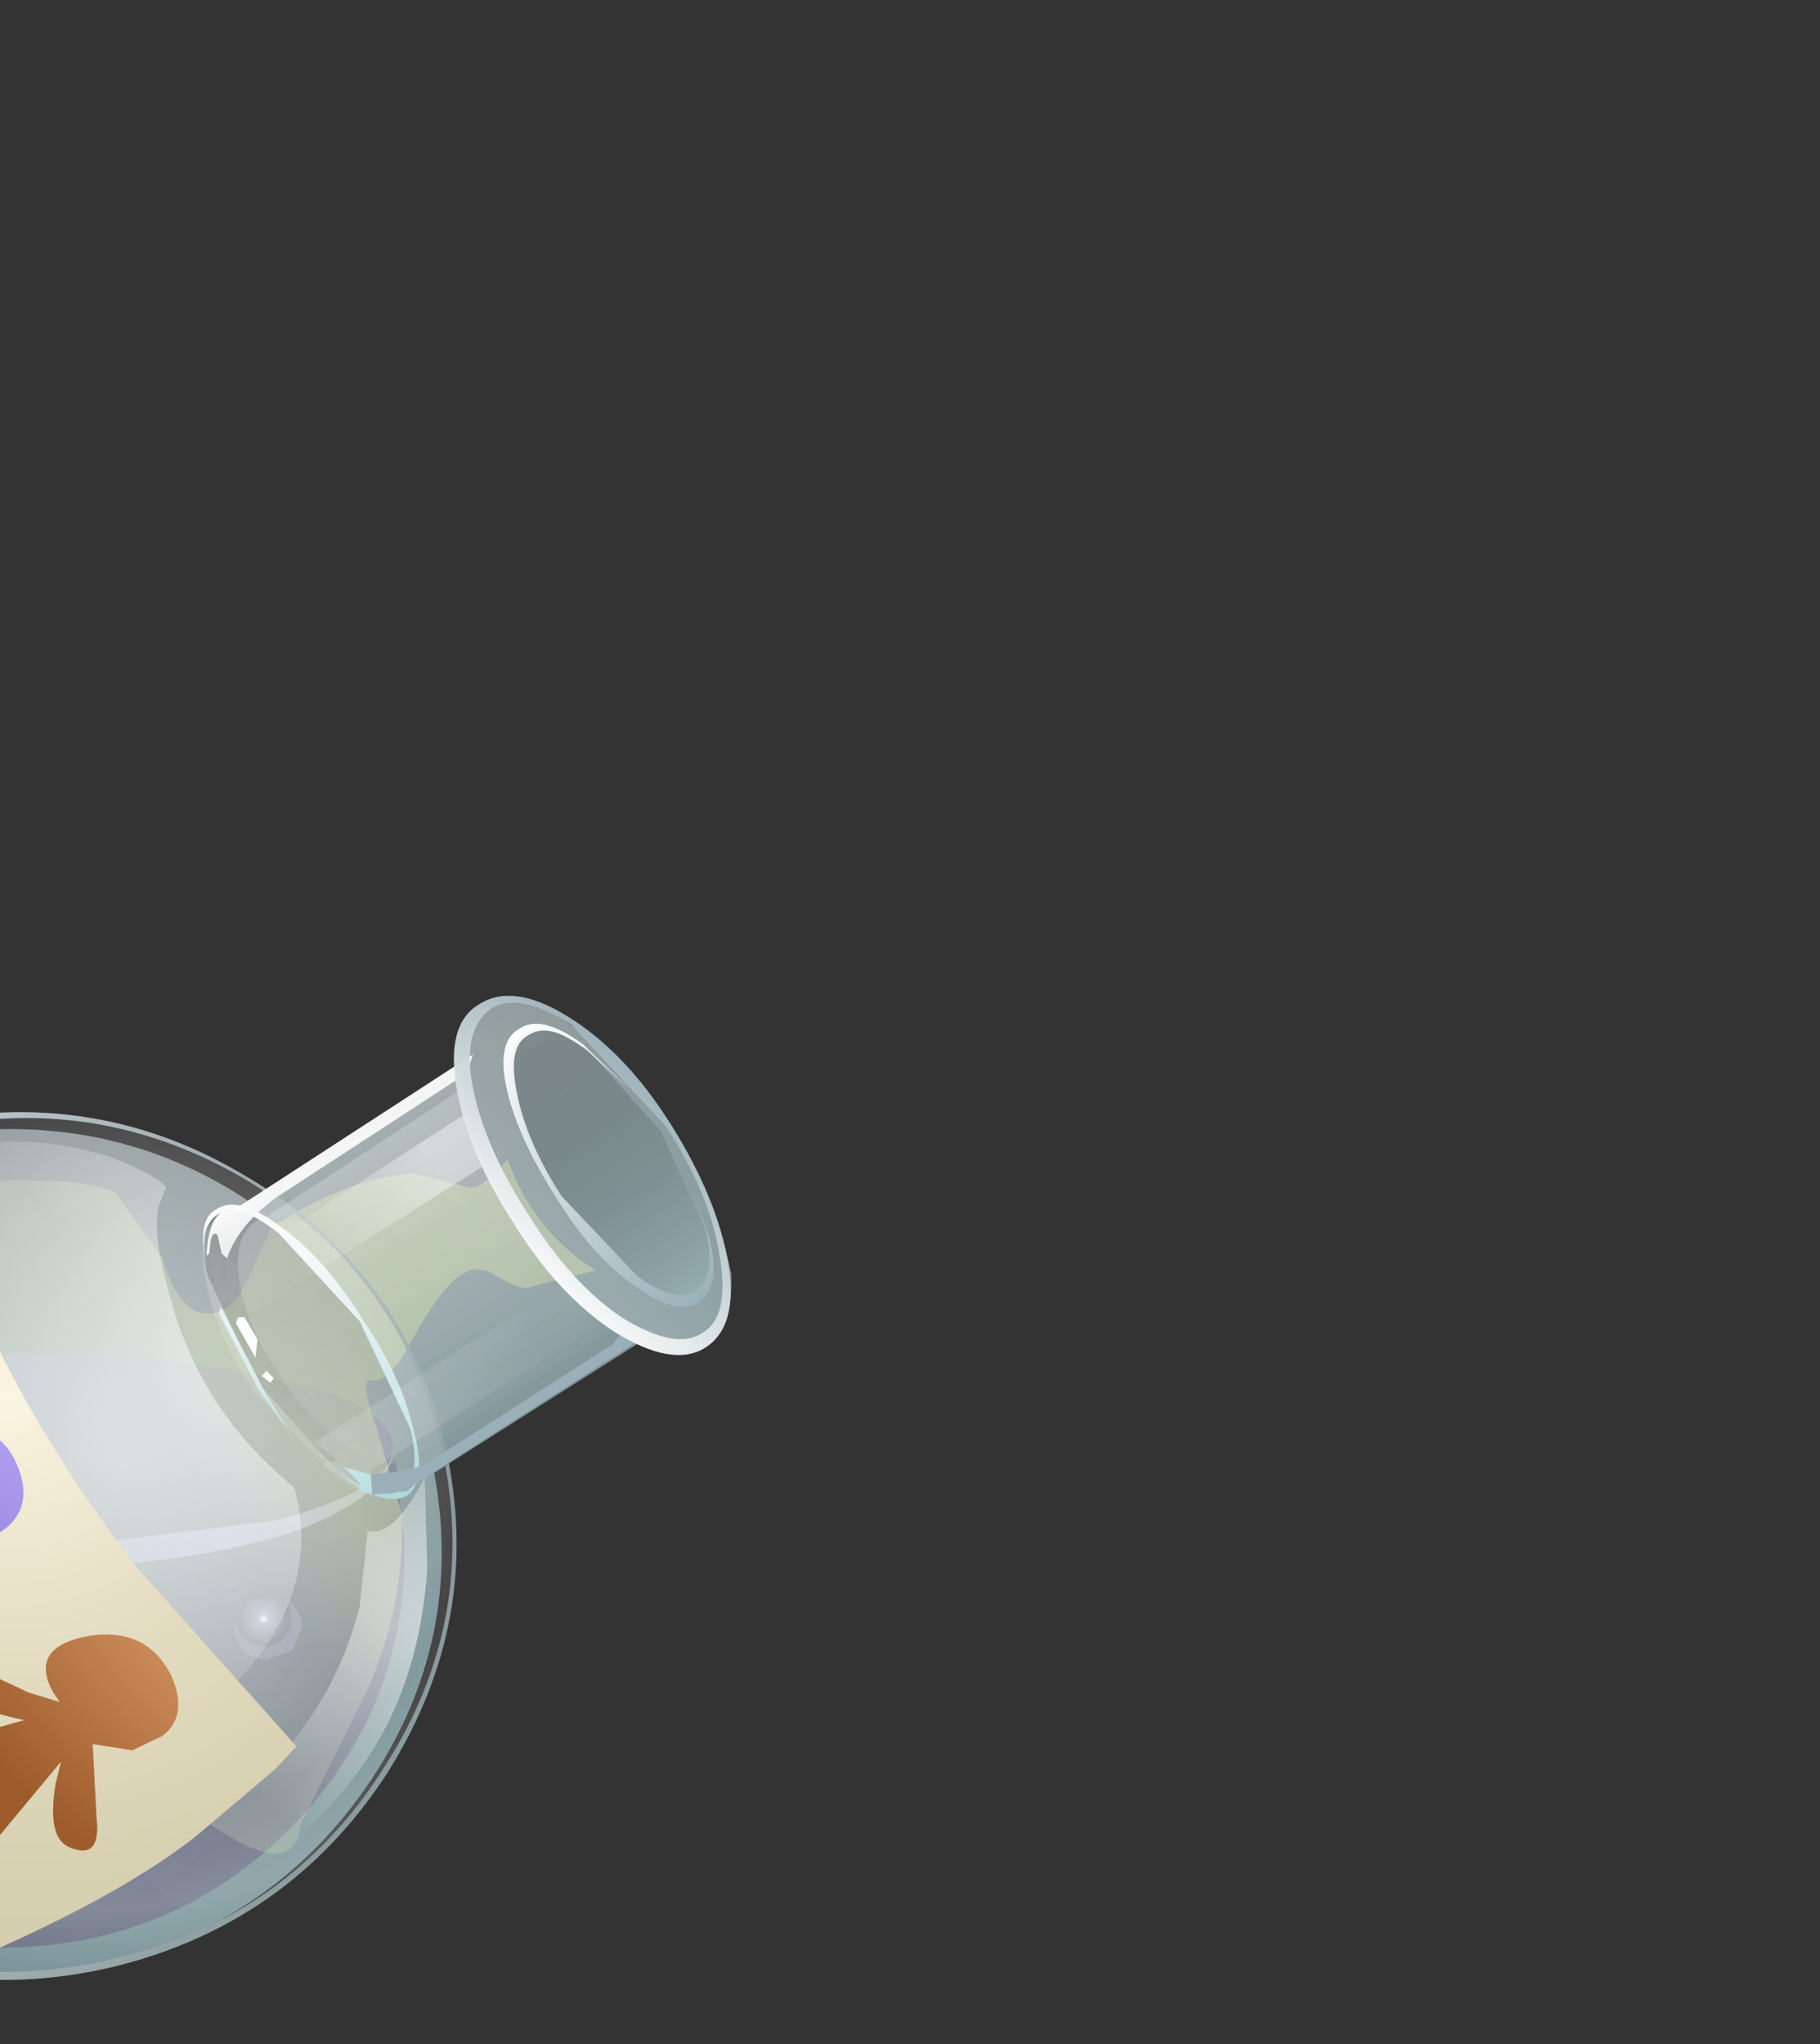 <?xml version="1.0" encoding="UTF-8" standalone="no"?>
<svg xmlns:xlink="http://www.w3.org/1999/xlink" height="59.35px" width="52.85px" xmlns="http://www.w3.org/2000/svg">
  <rect width="100%" height="100%" fill="#333333" stroke="none"/>
  <g transform="matrix(1.0, 0.0, 0.0, 1.0, 0.0, 0.0)">
    <use height="35.55" transform="matrix(0.564, 0.824, -0.824, 0.564, 12.119, 21.977)" width="24.7" xlink:href="#shape0"/>
    <use height="17.3" transform="matrix(0.995, -0.044, 0.044, 0.995, -11.756, 39.827)" width="23.35" xlink:href="#shape1"/>
    <use height="35.6" transform="matrix(0.564, 0.824, -0.824, 0.564, 11.963, 21.66)" width="25.3" xlink:href="#shape2"/>
    <use height="9.65" transform="matrix(1.0, 0.0, 0.0, 1.0, 22.2, -12.3)" width="10.55" xlink:href="#shape3"/>
  </g>
  <defs>
    <g id="shape0" transform="matrix(1.0, 0.0, 0.0, 1.0, 12.35, 8.95)">
      <path d="M5.2 -8.0 Q6.55 -7.15 6.5 -6.3 6.45 -5.4 5.35 -4.7 L5.1 2.4 Q9.6 4.4 11.45 9.0 13.3 13.7 11.45 18.45 9.55 23.3 4.9 25.45 0.2 27.6 -4.6 25.7 -9.35 23.85 -11.35 19.15 -13.3 14.4 -11.45 9.45 -10.45 6.95 -8.55 5.05 -6.7 3.25 -4.35 2.35 L-4.05 -4.85 Q-5.15 -5.55 -5.15 -6.55 -5.15 -7.35 -4.0 -8.0 0.45 -9.9 5.2 -8.0" fill="url(#gradient0)" fill-rule="evenodd" stroke="none"/>
    </g>
    <linearGradient gradientTransform="matrix(0.011, 0.001, 0.001, -0.011, 1.2, 0.5)" gradientUnits="userSpaceOnUse" id="gradient0" spreadMethod="pad" x1="-819.2" x2="819.2">
      <stop offset="0.008" stop-color="#d9eaee" stop-opacity="0.549"/>
      <stop offset="1.0" stop-color="#93bac2" stop-opacity="0.698"/>
    </linearGradient>
    <g id="shape1" transform="matrix(1.0, 0.0, 0.0, 1.0, 11.75, -8.85)">
      <path d="M11.6 14.85 Q11.5 19.65 7.95 23.0 4.45 26.25 -0.4 26.15 -5.25 26.05 -8.6 22.55 -11.85 19.05 -11.75 14.25 L-11.55 12.2 Q-8.2 14.55 -0.35 14.85 L6.9 14.3 Q10.05 13.6 11.45 12.45 L11.6 14.85" fill="url(#gradient1)" fill-rule="evenodd" stroke="none"/>
      <path d="M2.55 17.0 L2.1 18.05 Q1.55 18.45 0.9 18.45 0.25 18.45 -0.2 18.0 -0.75 17.55 -0.7 16.9 -0.7 16.3 -0.15 15.85 0.3 15.4 1.0 15.45 1.65 15.45 2.15 15.9 2.6 16.35 2.55 17.0" fill="url(#gradient2)" fill-rule="evenodd" stroke="none"/>
      <path d="M-3.1 19.85 Q-3.1 20.45 -3.55 20.95 -4.1 21.35 -4.8 21.35 -5.4 21.3 -5.85 20.8 -6.4 20.35 -6.35 19.75 -6.35 19.1 -5.8 18.7 -5.35 18.25 -4.65 18.3 -4.05 18.3 -3.55 18.75 -3.1 19.2 -3.1 19.85" fill="url(#gradient3)" fill-rule="evenodd" stroke="none"/>
      <path d="M8.5 17.2 L8.2 17.85 7.45 18.1 Q6.55 18.0 6.55 17.15 6.55 16.75 6.8 16.5 7.1 16.25 7.5 16.3 8.5 16.3 8.5 17.2" fill="url(#gradient4)" fill-rule="evenodd" stroke="none"/>
      <path d="M11.4 12.1 Q11.3 13.3 7.9 14.05 L-0.3 14.7 Q-5.0 14.65 -8.4 13.65 -11.75 12.7 -11.7 11.5 -11.65 10.3 -8.25 9.45 L-0.1 8.85 Q4.75 8.95 8.1 9.95 11.45 10.85 11.4 12.1" fill="url(#gradient5)" fill-rule="evenodd" stroke="none"/>
      <path d="M7.9 14.05 Q11.25 13.3 11.4 12.15 11.25 13.45 8.55 14.35 5.4 15.3 -0.1 15.15 -5.65 14.95 -8.85 13.85 -11.65 12.85 -11.7 11.55 -11.65 12.75 -8.4 13.65 -5.0 14.65 -0.3 14.7 L7.9 14.05" fill="#a7acd1" fill-rule="evenodd" stroke="none"/>
    </g>
    <radialGradient cx="0" cy="0" gradientTransform="matrix(0.008, 0.017, 0.018, -0.008, -2.7, 10.85)" gradientUnits="userSpaceOnUse" id="gradient1" r="819.2" spreadMethod="pad">
      <stop offset="0.0" stop-color="#a6abcf" stop-opacity="0.667"/>
      <stop offset="0.988" stop-color="#62657c" stop-opacity="0.847"/>
    </radialGradient>
    <radialGradient cx="0" cy="0" gradientTransform="matrix(6.0E-4, 0.002, 0.002, -6.0E-4, 0.75, 16.45)" gradientUnits="userSpaceOnUse" id="gradient2" r="819.2" spreadMethod="pad">
      <stop offset="0.0" stop-color="#ffffff"/>
      <stop offset="0.165" stop-color="#a3a8cc"/>
      <stop offset="0.859" stop-color="#767992" stop-opacity="0.847"/>
      <stop offset="1.0" stop-color="#8b8fad" stop-opacity="0.847"/>
    </radialGradient>
    <radialGradient cx="0" cy="0" gradientTransform="matrix(6.0E-4, 0.002, 0.002, -6.0E-4, -4.9, 19.35)" gradientUnits="userSpaceOnUse" id="gradient3" r="819.2" spreadMethod="pad">
      <stop offset="0.0" stop-color="#ffffff"/>
      <stop offset="0.165" stop-color="#a3a8cc"/>
      <stop offset="0.859" stop-color="#767992" stop-opacity="0.847"/>
      <stop offset="1.0" stop-color="#8b8fad" stop-opacity="0.847"/>
    </radialGradient>
    <radialGradient cx="0" cy="0" gradientTransform="matrix(4.0E-4, 0.001, 0.001, -4.0E-4, 7.4, 16.9)" gradientUnits="userSpaceOnUse" id="gradient4" r="819.2" spreadMethod="pad">
      <stop offset="0.0" stop-color="#ffffff"/>
      <stop offset="0.165" stop-color="#a3a8cc"/>
      <stop offset="0.859" stop-color="#767992" stop-opacity="0.847"/>
      <stop offset="1.0" stop-color="#8b8fad" stop-opacity="0.847"/>
    </radialGradient>
    <radialGradient cx="0" cy="0" gradientTransform="matrix(0.006, 0.013, 0.013, -0.006, -2.75, 8.25)" gradientUnits="userSpaceOnUse" id="gradient5" r="819.2" spreadMethod="pad">
      <stop offset="0.0" stop-color="#a3a8cc" stop-opacity="0.667"/>
      <stop offset="0.988" stop-color="#7a7d97" stop-opacity="0.847"/>
    </radialGradient>
    <g id="shape2" transform="matrix(1.0, 0.0, 0.0, 1.0, 12.7, 9.0)">
      <path d="M-2.45 -2.0 L-1.25 -3.05 Q-0.9 -3.25 -1.15 -4.2 L-1.2 -4.5 Q0.95 -3.95 2.9 -4.8 L2.25 -3.05 Q2.25 -2.7 1.35 -2.3 0.6 -2.0 0.85 -1.0 1.0 -0.3 1.75 1.15 2.15 2.1 1.85 2.4 1.55 2.65 3.1 3.05 L5.55 3.85 Q8.1 5.45 9.6 8.25 L11.35 11.4 Q12.6 12.4 10.1 13.45 7.2 14.6 0.95 14.45 -5.05 14.25 -8.7 12.85 -11.65 11.7 -10.95 11.05 L-9.3 8.45 Q-7.85 6.05 -6.85 5.45 L-4.5 5.4 Q-3.15 5.85 -2.6 5.4 -1.95 4.8 -2.6 3.7 L-3.45 2.3 Q-3.45 -0.15 -2.45 -2.0" fill="url(#gradient6)" fill-rule="evenodd" stroke="none"/>
      <path d="M11.65 18.3 Q9.7 23.25 4.9 25.4 0.1 27.6 -4.75 25.7 -9.65 23.8 -11.65 18.95 -13.7 14.1 -11.8 9.15 -9.8 4.15 -5.0 2.0 -0.25 -0.2 4.65 1.7 9.45 3.6 11.55 8.5 13.55 13.35 11.65 18.3" fill="url(#gradient7)" fill-rule="evenodd" stroke="none"/>
      <path d="M4.9 25.05 Q9.65 22.95 11.5 18.05 13.4 13.2 11.35 8.45 9.35 3.7 4.6 1.8 -0.2 -0.05 -4.9 2.05 -9.6 4.2 -11.5 9.0 -13.4 13.9 -11.35 18.65 -9.35 23.45 -4.6 25.3 0.2 27.2 4.9 25.05 M11.55 8.5 Q13.55 13.35 11.65 18.3 9.7 23.25 4.9 25.4 0.1 27.6 -4.75 25.7 -9.65 23.8 -11.65 18.95 -13.7 14.1 -11.8 9.15 -9.8 4.15 -5.0 2.0 -0.25 -0.2 4.65 1.7 9.45 3.6 11.55 8.5" fill="url(#gradient8)" fill-rule="evenodd" stroke="none"/>
      <path d="M3.15 6.0 Q6.05 7.0 6.85 10.45 7.2 12.2 6.95 13.65 7.2 16.15 5.4 17.95 1.9 21.5 -8.1 18.2 -11.0 17.25 -11.3 13.5 -11.55 10.2 -9.95 7.35 -9.15 6.05 -7.75 4.95 -6.55 4.15 -6.15 4.15 L-5.85 4.6 Q-5.3 5.25 -3.45 5.85 -0.25 7.0 3.15 6.0" fill="url(#gradient9)" fill-rule="evenodd" stroke="none"/>
      <path d="M5.4 4.95 Q6.0 4.45 5.05 2.7 L7.3 4.15 Q9.75 6.1 10.75 8.45 11.75 10.75 11.65 13.45 L11.35 15.7 9.3 16.05 9.7 15.0 Q9.95 13.35 9.4 10.85 8.8 8.35 7.1 6.4 L5.4 4.95" fill="url(#gradient10)" fill-rule="evenodd" stroke="none"/>
      <path d="M5.2 3.45 Q5.1 4.15 3.8 4.6 L1.85 5.1 3.65 4.6 Q4.95 4.15 4.95 3.5 5.0 2.75 3.65 2.25 L0.25 1.7 -3.2 2.2 Q-4.65 2.65 -4.65 3.35 -4.7 3.95 -3.55 4.5 -4.9 3.95 -4.8 3.3 -4.8 2.55 -3.35 2.05 -1.85 1.5 0.25 1.6 2.25 1.6 3.75 2.2 5.2 2.7 5.2 3.45" fill="url(#gradient11)" fill-rule="evenodd" stroke="none"/>
      <path d="M4.95 3.5 Q4.95 4.2 3.5 4.7 L0.05 5.15 -3.35 4.6 Q-4.7 4.1 -4.65 3.35 -4.65 2.65 -3.2 2.2 L0.25 1.7 3.65 2.25 Q5.0 2.75 4.95 3.5" fill="url(#gradient12)" fill-rule="evenodd" stroke="none"/>
      <path d="M-2.75 -8.2 Q-4.15 -7.7 -4.15 -6.95 -4.25 -6.15 -2.8 -5.6 -1.45 -5.1 0.55 -5.05 2.5 -4.95 3.95 -5.5 5.3 -6.0 5.35 -6.75 5.35 -7.55 4.0 -8.05 L0.65 -8.65 -2.75 -8.2 M-5.4 -6.4 Q-5.35 -7.55 -3.65 -8.3 -1.85 -9.1 0.65 -9.0 3.15 -8.9 4.9 -8.1 6.6 -7.3 6.55 -6.15 6.5 -5.05 4.7 -4.25 2.9 -3.5 0.5 -3.6 -2.0 -3.65 -3.75 -4.45 -5.5 -5.25 -5.4 -6.4" fill="url(#gradient13)" fill-rule="evenodd" stroke="none"/>
      <path d="M-4.25 -5.35 Q-3.95 -4.6 -2.6 -4.1 -1.3 -3.6 0.5 -3.6 L3.65 -4.0 Q5.0 -4.45 5.3 -5.15 L5.05 3.15 5.1 3.5 Q5.1 4.3 3.65 4.85 L0.2 5.4 Q-1.85 5.35 -3.2 4.75 -4.65 4.15 -4.6 3.3 L-4.5 2.95 -4.25 -5.35" fill="url(#gradient14)" fill-rule="evenodd" stroke="none"/>
      <path d="M0.5 -3.65 Q3.1 -3.65 4.6 -4.55 L4.4 2.3 4.45 2.65 Q4.4 3.5 3.15 4.0 1.9 4.55 0.2 4.5 -1.55 4.5 -2.75 3.9 -3.95 3.3 -3.85 2.45 L-3.8 2.2 -3.65 -4.65 Q-2.2 -3.7 0.5 -3.65" fill="url(#gradient15)" fill-rule="evenodd" stroke="none"/>
      <path d="M1.75 5.2 L0.2 5.25 -2.25 4.95 -2.4 4.8 0.5 5.15 1.75 5.2" fill="url(#gradient16)" fill-rule="evenodd" stroke="none"/>
      <path d="M-4.3 -5.4 L-3.95 -4.95 -4.1 1.7 Q-4.05 3.05 -3.45 3.85 L-3.65 3.9 -4.15 3.7 Q-4.35 3.7 -4.15 3.95 L-3.85 4.2 -3.85 4.3 Q-4.65 3.7 -4.65 3.2 L-4.5 2.85 -4.3 -5.4" fill="url(#gradient17)" fill-rule="evenodd" stroke="none"/>
      <path d="M4.95 -4.0 L4.8 -4.45 4.25 -4.2 4.25 -4.3 5.3 -5.2 5.05 3.0 5.1 3.35 4.6 4.25 4.1 3.95 4.5 3.2 4.75 2.55 4.95 -4.0" fill="url(#gradient18)" fill-rule="evenodd" stroke="none"/>
      <path d="M-3.0 -4.3 L-1.45 -3.9 -1.75 4.4 -1.85 4.55 -1.75 4.7 -2.3 4.45 -2.5 4.5 -2.4 4.8 -3.85 4.2 -3.65 3.9 -3.4 4.1 -2.85 4.3 -3.45 3.85 -3.2 3.7 -3.0 -4.3" fill="url(#gradient19)" fill-rule="evenodd" stroke="none"/>
      <path d="M2.7 -3.85 L3.25 -4.0 4.15 -4.15 4.25 -4.2 4.0 3.85 4.1 3.95 3.45 4.5 Q4.3 4.25 4.25 4.5 L3.05 4.95 3.2 4.55 3.05 4.55 2.4 4.8 2.7 -3.85" fill="url(#gradient20)" fill-rule="evenodd" stroke="none"/>
      <path d="M4.15 -4.15 L3.25 -4.0 4.25 -4.3 4.25 -4.2 4.15 -4.15" fill="url(#gradient21)" fill-rule="evenodd" stroke="none"/>
      <path d="M4.15 -4.15 L3.25 -4.0 4.25 -4.3 4.25 -4.2 4.15 -4.15" fill="url(#gradient22)" fill-rule="evenodd" stroke="none"/>
      <path d="M4.1 3.95 L4.6 4.25 4.25 4.5 Q4.3 4.25 3.45 4.5 L4.1 3.95" fill="url(#gradient23)" fill-rule="evenodd" stroke="none"/>
      <path d="M4.1 3.95 L4.6 4.25 4.25 4.5 Q4.3 4.25 3.45 4.5 L4.1 3.95" fill="url(#gradient24)" fill-rule="evenodd" stroke="none"/>
      <path d="M-1.85 4.55 L-1.75 4.4 -1.0 4.45 -0.6 4.8 -1.75 4.7 -1.85 4.55" fill="#ffffff" fill-rule="evenodd" stroke="none"/>
      <path d="M-0.05 4.95 L-0.1 4.75 0.2 4.7 0.25 4.85 -0.05 4.95" fill="#ffffff" fill-rule="evenodd" stroke="none"/>
      <path d="M5.35 -6.75 Q5.3 -6.0 3.95 -5.5 2.5 -4.95 0.55 -5.05 -1.45 -5.1 -2.8 -5.6 -4.25 -6.15 -4.15 -6.95 -4.15 -7.7 -2.75 -8.2 L0.65 -8.65 4.0 -8.05 Q5.35 -7.55 5.35 -6.75" fill="url(#gradient25)" fill-rule="evenodd" stroke="none"/>
      <path d="M-3.4 -8.25 Q-5.05 -7.55 -5.1 -6.6 -5.1 -5.55 -3.5 -4.85 -1.85 -4.15 0.5 -4.1 2.8 -4.0 4.45 -4.65 6.15 -5.4 6.15 -6.35 6.2 -7.3 4.5 -8.05 2.9 -8.8 0.6 -8.85 L-3.4 -8.25 M-5.4 -6.4 Q-5.35 -7.55 -3.65 -8.3 -1.85 -9.1 0.65 -9.0 3.15 -8.9 4.9 -8.1 6.6 -7.3 6.55 -6.15 6.5 -5.05 4.7 -4.25 2.9 -3.5 0.5 -3.6 -2.0 -3.65 -3.75 -4.45 -5.5 -5.25 -5.4 -6.4" fill="url(#gradient26)" fill-rule="evenodd" stroke="none"/>
      <path d="M-2.75 -8.2 L-0.85 -8.6 -2.55 -8.2 Q-3.95 -7.7 -3.95 -7.0 -4.0 -6.3 -2.7 -5.75 -1.3 -5.2 0.55 -5.15 L3.75 -5.55 Q5.1 -6.05 5.1 -6.8 5.2 -7.45 4.05 -8.0 5.35 -7.45 5.35 -6.75 5.3 -6.0 3.95 -5.5 2.5 -4.95 0.55 -5.05 -1.45 -5.1 -2.8 -5.6 -4.25 -6.15 -4.15 -6.95 -4.15 -7.7 -2.75 -8.2" fill="url(#gradient27)" fill-rule="evenodd" stroke="none"/>
      <path d="M-2.75 -8.2 L-2.55 -8.25 Q-3.85 -7.75 -3.85 -7.05 -3.95 -6.35 -2.6 -5.8 -1.3 -5.25 0.55 -5.2 L3.7 -5.7 Q5.0 -6.15 5.05 -6.85 5.05 -7.6 3.75 -8.1 L2.75 -8.4 4.0 -8.05 Q5.35 -7.55 5.35 -6.75 5.3 -6.0 3.95 -5.5 2.5 -4.95 0.55 -5.05 -1.45 -5.1 -2.8 -5.6 -4.25 -6.15 -4.15 -6.95 -4.15 -7.7 -2.75 -8.2" fill="url(#gradient28)" fill-rule="evenodd" stroke="none"/>
      <path d="M9.4 10.2 L9.6 11.1 9.9 14.0 Q10.1 16.65 9.3 20.95 8.95 21.5 7.2 22.0 L-2.75 22.4 Q-5.9 22.2 -8.1 21.1 L-9.7 20.1 Q-10.9 18.85 -11.45 16.4 -11.9 14.0 -11.45 11.4 L-10.85 9.2 Q-5.7 11.5 2.4 11.1 L9.4 10.2" fill="url(#gradient29)" fill-rule="evenodd" stroke="none"/>
      <path d="M-8.1 11.3 Q-7.1 11.65 -7.1 12.7 L-7.3 13.75 Q-7.55 14.3 -7.9 14.5 L-6.55 16.0 Q-6.15 16.3 -6.05 16.7 -6.0 17.05 -6.3 17.25 -6.8 17.5 -7.7 16.15 L-8.0 15.55 -7.2 20.25 Q-7.25 20.8 -7.7 20.75 L-8.25 20.35 -8.65 17.5 -8.95 18.8 -9.3 20.05 -9.8 20.2 Q-10.2 20.1 -10.1 19.75 L-9.8 18.3 -9.15 15.55 -10.6 16.6 Q-10.95 16.65 -10.95 16.4 L-10.85 16.0 -9.6 14.9 -9.05 14.45 -9.25 14.4 Q-10.25 14.0 -9.7 12.5 -9.25 10.95 -8.1 11.3" fill="url(#gradient30)" fill-rule="evenodd" stroke="none"/>
      <path d="M-3.95 13.45 Q-3.35 11.95 -1.85 12.3 -0.6 12.6 -0.6 13.75 L-0.85 14.75 -1.6 15.45 0.2 16.95 0.75 17.7 Q0.9 18.05 0.5 18.25 -0.25 18.55 -1.25 17.2 L-1.75 16.6 -1.05 19.2 Q-0.6 20.85 -0.65 21.3 -0.7 21.75 -1.25 21.7 L-2.0 21.35 -2.5 18.45 -2.85 19.75 -3.25 21.05 -4.0 21.15 Q-4.45 21.05 -4.4 20.7 L-4.05 19.25 -3.2 16.5 Q-4.3 17.5 -5.05 17.55 -5.55 17.6 -5.55 17.35 L-5.35 16.9 -3.75 15.85 -3.05 15.4 -3.35 15.35 Q-4.6 15.0 -3.95 13.45" fill="url(#gradient31)" fill-rule="evenodd" stroke="none"/>
      <path d="M3.35 13.35 Q4.1 11.8 5.7 12.05 6.9 12.3 6.95 13.25 L6.8 14.2 6.0 15.05 7.8 16.15 Q8.95 16.75 8.1 17.3 7.5 17.7 6.35 16.6 L5.9 16.1 7.15 20.5 Q7.15 21.05 6.55 21.15 L5.7 21.0 5.35 19.45 5.1 18.15 4.75 19.55 4.3 21.1 Q4.0 21.45 3.45 21.5 2.85 21.5 2.85 21.1 L3.25 19.4 4.3 16.3 Q3.0 17.55 2.0 17.75 L1.45 17.7 1.65 17.2 Q1.85 16.8 3.7 15.75 L4.45 15.15 4.1 15.15 Q2.6 15.0 3.35 13.35" fill="url(#gradient32)" fill-rule="evenodd" stroke="none"/>
    </g>
    <radialGradient cx="0" cy="0" gradientTransform="matrix(-8.0E-4, 0.026, 0.05, 0.002, 0.55, -13.25)" gradientUnits="userSpaceOnUse" id="gradient6" r="819.2" spreadMethod="pad">
      <stop offset="0.0" stop-color="#ffffff" stop-opacity="0.259"/>
      <stop offset="0.165" stop-color="#dee9ab" stop-opacity="0.369"/>
      <stop offset="0.859" stop-color="#cade96" stop-opacity="0.459"/>
      <stop offset="1.0" stop-color="#d8ebba" stop-opacity="0.227"/>
    </radialGradient>
    <radialGradient cx="0" cy="0" gradientTransform="matrix(0.003, 0.019, 0.018, -0.003, -0.55, 9.75)" gradientUnits="userSpaceOnUse" id="gradient7" r="819.2" spreadMethod="pad">
      <stop offset="0.0" stop-color="#ffffff" stop-opacity="0.478"/>
      <stop offset="0.71" stop-color="#ffffff" stop-opacity="0.082"/>
      <stop offset="0.867" stop-color="#ffffff" stop-opacity="0.2"/>
      <stop offset="1.0" stop-color="#ffffff" stop-opacity="0.027"/>
    </radialGradient>
    <radialGradient cx="0" cy="0" gradientTransform="matrix(0.021, -0.018, -0.018, -0.021, -8.45, 20.05)" gradientUnits="userSpaceOnUse" id="gradient8" r="819.2" spreadMethod="pad">
      <stop offset="0.0" stop-color="#ffffff" stop-opacity="0.949"/>
      <stop offset="1.0" stop-color="#8a9b9e"/>
    </radialGradient>
    <radialGradient cx="0" cy="0" gradientTransform="matrix(0.003, 0.014, 0.016, -0.003, -0.6, 4.75)" gradientUnits="userSpaceOnUse" id="gradient9" r="819.2" spreadMethod="pad">
      <stop offset="0.0" stop-color="#ffffff" stop-opacity="0.588"/>
      <stop offset="1.0" stop-color="#ffffff" stop-opacity="0.0"/>
    </radialGradient>
    <radialGradient cx="0" cy="0" gradientTransform="matrix(0.002, 0.009, 0.01, -0.002, 9.05, 4.5)" gradientUnits="userSpaceOnUse" id="gradient10" r="819.2" spreadMethod="pad">
      <stop offset="0.0" stop-color="#ffffff" stop-opacity="0.62"/>
      <stop offset="1.0" stop-color="#ffffff" stop-opacity="0.027"/>
    </radialGradient>
    <linearGradient gradientTransform="matrix(0.005, 0.002, 0.002, -0.005, 0.2, 3.35)" gradientUnits="userSpaceOnUse" id="gradient11" spreadMethod="pad" x1="-819.2" x2="819.2">
      <stop offset="0.0" stop-color="#ffffff" stop-opacity="0.949"/>
      <stop offset="1.0" stop-color="#abd9db"/>
    </linearGradient>
    <linearGradient gradientTransform="matrix(0.005, 0.001, 0.001, -0.005, 0.4, 3.5)" gradientUnits="userSpaceOnUse" id="gradient12" spreadMethod="pad" x1="-819.2" x2="819.2">
      <stop offset="0.0" stop-color="#000000" stop-opacity="0.247"/>
      <stop offset="1.0" stop-color="#000000" stop-opacity="0.027"/>
    </linearGradient>
    <linearGradient gradientTransform="matrix(-0.001, -0.004, -0.004, 0.001, 0.55, -6.3)" gradientUnits="userSpaceOnUse" id="gradient13" spreadMethod="pad" x1="-819.2" x2="819.2">
      <stop offset="0.0" stop-color="#ffffff" stop-opacity="0.22"/>
      <stop offset="1.0" stop-color="#ffffff" stop-opacity="0.027"/>
    </linearGradient>
    <linearGradient gradientTransform="matrix(0.006, 2.0E-4, 3.0E-4, -0.012, 0.35, 0.05)" gradientUnits="userSpaceOnUse" id="gradient14" spreadMethod="pad" x1="-819.2" x2="819.2">
      <stop offset="0.0" stop-color="#ffffff" stop-opacity="0.22"/>
      <stop offset="1.0" stop-color="#ffffff" stop-opacity="0.027"/>
    </linearGradient>
    <linearGradient gradientTransform="matrix(0.005, 1.0E-4, 3.0E-4, -0.01, 0.35, -0.1)" gradientUnits="userSpaceOnUse" id="gradient15" spreadMethod="pad" x1="-819.2" x2="819.2">
      <stop offset="0.0" stop-color="#ffffff" stop-opacity="0.22"/>
      <stop offset="1.0" stop-color="#ffffff" stop-opacity="0.027"/>
    </linearGradient>
    <linearGradient gradientTransform="matrix(0.006, 2.0E-4, 3.0E-4, -0.012, 0.2, 5.1)" gradientUnits="userSpaceOnUse" id="gradient16" spreadMethod="pad" x1="-819.2" x2="819.2">
      <stop offset="0.0" stop-color="#ffffff" stop-opacity="0.949"/>
      <stop offset="1.0" stop-color="#abd9db"/>
    </linearGradient>
    <linearGradient gradientTransform="matrix(0.006, 2.0E-4, 3.0E-4, -0.012, 0.3, -0.45)" gradientUnits="userSpaceOnUse" id="gradient17" spreadMethod="pad" x1="-819.2" x2="819.2">
      <stop offset="0.0" stop-color="#ffffff" stop-opacity="0.949"/>
      <stop offset="1.0" stop-color="#809c89"/>
    </linearGradient>
    <linearGradient gradientTransform="matrix(0.005, 0.0, 0.0, -0.005, 0.1, -0.45)" gradientUnits="userSpaceOnUse" id="gradient18" spreadMethod="pad" x1="-819.2" x2="819.2">
      <stop offset="0.0" stop-color="#ffffff" stop-opacity="0.949"/>
      <stop offset="1.0" stop-color="#9aafb8"/>
    </linearGradient>
    <linearGradient gradientTransform="matrix(-1.0E-4, 0.003, 0.005, 1.0E-4, -2.7, -0.15)" gradientUnits="userSpaceOnUse" id="gradient19" spreadMethod="pad" x1="-819.2" x2="819.2">
      <stop offset="0.0" stop-color="#ffffff" stop-opacity="0.42"/>
      <stop offset="1.0" stop-color="#ffffff" stop-opacity="0.027"/>
    </linearGradient>
    <linearGradient gradientTransform="matrix(1.0E-4, -0.003, 0.005, 1.0E-4, 3.45, -0.05)" gradientUnits="userSpaceOnUse" id="gradient20" spreadMethod="pad" x1="-819.2" x2="819.2">
      <stop offset="0.0" stop-color="#ffffff" stop-opacity="0.137"/>
      <stop offset="1.0" stop-color="#ffffff" stop-opacity="0.027"/>
    </linearGradient>
    <linearGradient gradientTransform="matrix(0.006, 2.0E-4, 3.0E-4, -0.013, 0.6, -4.25)" gradientUnits="userSpaceOnUse" id="gradient21" spreadMethod="pad" x1="-819.2" x2="819.2">
      <stop offset="0.0" stop-color="#ffffff"/>
      <stop offset="1.0" stop-color="#abd9db"/>
    </linearGradient>
    <linearGradient gradientTransform="matrix(1.0E-4, -0.003, 0.005, 1.0E-4, 3.65, -0.1)" gradientUnits="userSpaceOnUse" id="gradient22" spreadMethod="pad" x1="-819.2" x2="819.2">
      <stop offset="0.0" stop-color="#ffffff" stop-opacity="0.137"/>
      <stop offset="1.0" stop-color="#ffffff" stop-opacity="0.027"/>
    </linearGradient>
    <linearGradient gradientTransform="matrix(0.006, 2.0E-4, 3.0E-4, -0.013, 0.35, 4.15)" gradientUnits="userSpaceOnUse" id="gradient23" spreadMethod="pad" x1="-819.2" x2="819.2">
      <stop offset="0.0" stop-color="#ffffff"/>
      <stop offset="1.0" stop-color="#abd9db"/>
    </linearGradient>
    <linearGradient gradientTransform="matrix(1.0E-4, -0.003, 0.005, 1.0E-4, 4.1, 0.1)" gradientUnits="userSpaceOnUse" id="gradient24" spreadMethod="pad" x1="-819.2" x2="819.2">
      <stop offset="0.0" stop-color="#ffffff" stop-opacity="0.137"/>
      <stop offset="1.0" stop-color="#ffffff" stop-opacity="0.027"/>
    </linearGradient>
    <linearGradient gradientTransform="matrix(0.006, 2.0E-4, 3.0E-4, -0.011, 0.6, -6.8)" gradientUnits="userSpaceOnUse" id="gradient25" spreadMethod="pad" x1="-819.2" x2="819.2">
      <stop offset="0.0" stop-color="#000000" stop-opacity="0.086"/>
      <stop offset="1.0" stop-color="#bcd9db" stop-opacity="0.42"/>
    </linearGradient>
    <linearGradient gradientTransform="matrix(-0.001, -0.004, -0.004, 0.001, 0.55, -6.3)" gradientUnits="userSpaceOnUse" id="gradient26" spreadMethod="pad" x1="-819.2" x2="819.2">
      <stop offset="0.0" stop-color="#ffffff" stop-opacity="0.949"/>
      <stop offset="1.0" stop-color="#9aafb8"/>
    </linearGradient>
    <linearGradient gradientTransform="matrix(0.005, 0.002, 0.002, -0.005, 0.6, -6.8)" gradientUnits="userSpaceOnUse" id="gradient27" spreadMethod="pad" x1="-819.2" x2="819.2">
      <stop offset="0.0" stop-color="#ffffff" stop-opacity="0.949"/>
      <stop offset="1.0" stop-color="#abd9db"/>
    </linearGradient>
    <linearGradient gradientTransform="matrix(0.006, 2.0E-4, 3.0E-4, -0.011, 0.6, -6.8)" gradientUnits="userSpaceOnUse" id="gradient28" spreadMethod="pad" x1="-819.2" x2="819.2">
      <stop offset="0.0" stop-color="#ffffff" stop-opacity="0.949"/>
      <stop offset="1.0" stop-color="#9aafb8"/>
    </linearGradient>
    <radialGradient cx="0" cy="0" gradientTransform="matrix(0.006, 0.021, 0.022, -0.006, -3.75, 11.4)" gradientUnits="userSpaceOnUse" id="gradient29" r="819.2" spreadMethod="pad">
      <stop offset="0.0" stop-color="#fbf5e2"/>
      <stop offset="0.071" stop-color="#f6f0db"/>
      <stop offset="0.431" stop-color="#e3dcc1"/>
      <stop offset="0.749" stop-color="#d7d0b1"/>
      <stop offset="1.0" stop-color="#d3ccac"/>
    </radialGradient>
    <radialGradient cx="0" cy="0" gradientTransform="matrix(0.006, 0.01, 0.011, -0.006, -8.0, 7.05)" gradientUnits="userSpaceOnUse" id="gradient30" r="819.2" spreadMethod="pad">
      <stop offset="0.0" stop-color="#c4ec5c"/>
      <stop offset="1.0" stop-color="#7ba01f"/>
    </radialGradient>
    <radialGradient cx="0" cy="0" gradientTransform="matrix(0.008, 0.011, 0.015, -0.006, -3.35, 10.15)" gradientUnits="userSpaceOnUse" id="gradient31" r="819.2" spreadMethod="pad">
      <stop offset="0.0" stop-color="#bbabfe"/>
      <stop offset="1.0" stop-color="#7969bc"/>
    </radialGradient>
    <radialGradient cx="0" cy="0" gradientTransform="matrix(0.008, 0.009, 0.015, -0.008, 5.7, 7.9)" gradientUnits="userSpaceOnUse" id="gradient32" r="819.2" spreadMethod="pad">
      <stop offset="0.0" stop-color="#e9aa78"/>
      <stop offset="1.0" stop-color="#9e5c2c"/>
    </radialGradient>
    <g id="shape3" transform="matrix(1.0, 0.0, 0.0, 1.0, 5.25, 9.65)">
      <path d="M3.05 -7.0 L3.0 -7.0 2.4 -7.2 2.15 -7.8 2.0 -7.65 1.9 -7.4 1.65 -7.2 0.4 -7.25 -1.8 -7.25 -2.7 -7.5 Q-3.05 -7.5 -3.8 -7.85 -4.45 -7.9 -4.75 -8.2 L-5.25 -8.4 -4.4 -8.85 -0.95 -9.6 2.9 -9.4 Q2.75 -9.25 3.0 -9.1 L4.25 -9.05 3.7 -9.2 5.3 -8.7 4.6 -7.8 4.2 -7.65 3.65 -7.8 2.85 -7.95 2.55 -7.9 2.6 -7.6 2.8 -7.35 2.9 -7.25 3.05 -7.05 3.15 -6.95 3.05 -7.0 M4.2 -8.6 Q4.65 -8.5 4.85 -8.75 L4.2 -8.8 4.2 -8.6 M-0.7 -8.4 L-1.05 -8.0 -0.25 -7.95 Q0.3 -7.95 0.4 -8.25 L-0.1 -8.4 -0.7 -8.4 M-1.2 -9.1 L-1.65 -9.05 Q-3.1 -9.0 -3.1 -8.55 -2.65 -8.4 -1.7 -8.55 L-1.1 -8.65 Q-0.95 -8.75 -0.95 -8.95 L-1.2 -9.1" fill="#a78a56" fill-opacity="0.0" fill-rule="evenodd" stroke="none"/>
      <path d="M3.1 -6.95 L3.05 -7.0 3.15 -6.95 3.1 -6.95 M3.0 -7.0 L-2.45 -7.05 -4.2 -7.65 -5.25 -8.4 -4.75 -8.2 Q-4.45 -7.9 -3.8 -7.85 -3.05 -7.5 -2.7 -7.5 L-1.8 -7.25 0.4 -7.25 1.65 -7.2 1.9 -7.4 2.0 -7.65 2.15 -7.8 2.4 -7.2 3.0 -7.0" fill="#cba769" fill-opacity="0.0" fill-rule="evenodd" stroke="none"/>
      <path d="M-4.5 -2.1 L-4.2 -1.8 -3.3 -1.75 -2.9 -1.45 -2.7 -1.1 -2.5 -0.95 -2.3 -0.9 -0.9 -0.65 Q-0.6 -0.7 -0.2 -0.95 L0.45 -1.15 0.6 -1.25 0.85 -1.3 1.1 -1.6 1.45 -1.45 1.95 -1.35 Q2.2 -1.5 2.15 -1.9 L2.1 -2.35 2.3 -2.7 2.6 -3.25 2.45 -3.6 2.85 -4.25 3.25 -4.9 3.05 -5.45 2.65 -5.75 2.15 -6.3 0.2 -6.9 1.7 -6.9 2.7 -6.8 Q2.7 -6.45 3.25 -6.4 L3.95 -6.5 4.35 -7.65 4.45 -7.7 4.55 -7.1 4.45 -6.3 4.4 -5.25 4.25 -4.75 4.05 -4.45 3.95 -3.45 4.05 -2.6 Q4.15 -2.0 3.7 -1.85 L3.4 -1.65 3.2 -1.35 2.4 -1.05 1.75 -0.6 -0.1 -0.4 -1.55 -0.4 -2.25 -0.55 -3.0 -0.9 -3.75 -1.05 -4.4 -1.3 -4.45 -1.35 -4.5 -2.1 M2.7 -3.75 Q2.65 -3.45 2.95 -3.3 3.3 -3.2 3.35 -3.55 L3.3 -4.2 3.0 -4.15 Q2.7 -4.1 2.7 -3.75" fill="#735e39" fill-opacity="0.0" fill-rule="evenodd" stroke="none"/>
      <path d="M4.35 -7.65 L3.95 -6.5 3.25 -6.4 Q2.7 -6.45 2.7 -6.8 L1.7 -6.9 0.2 -6.9 2.15 -6.3 2.65 -5.75 3.05 -5.45 3.25 -4.9 2.85 -4.25 2.45 -3.6 2.6 -3.25 2.3 -2.7 2.1 -2.35 2.15 -1.9 Q2.2 -1.5 1.95 -1.35 L1.45 -1.45 1.1 -1.6 0.85 -1.3 0.6 -1.25 0.45 -1.15 -0.2 -0.95 Q-0.6 -0.7 -0.9 -0.65 L-2.3 -0.9 -2.5 -0.95 -2.7 -1.1 -2.9 -1.45 -3.3 -1.75 -4.2 -1.8 -4.5 -2.1 -4.55 -3.2 -4.35 -2.85 Q-4.0 -2.4 -3.6 -2.5 -3.4 -2.6 -3.35 -2.85 -2.9 -2.2 -2.3 -2.05 L-1.65 -2.0 Q-1.35 -1.9 -1.35 -1.55 L-0.85 -1.65 -0.65 -2.2 0.0 -2.15 Q-0.05 -2.7 0.55 -2.85 L0.9 -2.95 1.05 -3.25 1.0 -4.05 0.75 -4.35 Q0.6 -4.5 0.5 -4.25 L-0.05 -4.75 -0.3 -5.55 Q-0.8 -6.15 -1.65 -6.5 -2.1 -6.75 -2.35 -6.95 L-2.5 -7.05 -2.45 -7.05 3.0 -7.0 3.05 -7.0 3.1 -6.95 3.3 -6.65 Q3.4 -6.4 3.75 -6.5 4.15 -6.55 4.15 -7.4 L4.15 -7.65 4.2 -7.65 4.35 -7.65 M1.85 -5.25 Q1.95 -5.85 1.65 -6.1 L1.4 -6.05 Q1.1 -6.05 1.15 -5.5 1.25 -4.95 1.55 -4.9 1.85 -4.9 1.85 -5.25 M1.55 -3.5 L1.4 -3.65 1.35 -3.0 1.65 -3.0 1.55 -3.5 M0.3 -1.75 L0.1 -1.95 Q-0.2 -1.4 0.0 -1.3 0.4 -1.05 0.55 -1.55 L0.3 -1.75" fill="#8b7347" fill-opacity="0.0" fill-rule="evenodd" stroke="none"/>
      <path d="M4.2 -8.6 L4.2 -8.8 4.85 -8.75 Q4.65 -8.5 4.2 -8.6" fill="url(#gradient33)" fill-rule="evenodd" stroke="none"/>
      <path d="M2.9 -9.4 L3.5 -9.25 3.7 -9.2 4.25 -9.05 3.0 -9.1 Q2.75 -9.25 2.9 -9.4" fill="url(#gradient34)" fill-rule="evenodd" stroke="none"/>
      <path d="M4.45 -7.7 L4.35 -7.65 4.2 -7.65 4.15 -7.65 3.65 -7.8 4.2 -7.65 4.6 -7.8 4.45 -7.7 M-2.45 -7.05 L-2.5 -7.05 -2.35 -6.95 Q-2.1 -6.75 -1.65 -6.5 -0.8 -6.15 -0.3 -5.55 L-0.05 -4.75 0.5 -4.25 Q0.6 -4.5 0.75 -4.35 L1.0 -4.05 1.05 -3.25 0.9 -2.95 0.55 -2.85 Q-0.05 -2.7 0.0 -2.15 L-0.65 -2.2 -0.85 -1.65 -1.35 -1.55 Q-1.35 -1.9 -1.65 -2.0 L-2.3 -2.05 Q-2.9 -2.2 -3.35 -2.85 -3.4 -2.6 -3.6 -2.5 -4.0 -2.4 -4.35 -2.85 L-4.55 -3.2 -4.55 -3.25 -4.55 -3.4 -4.35 -3.45 Q-4.2 -4.05 -4.6 -3.95 L-4.8 -5.4 -5.25 -8.4 -4.2 -7.65 -2.45 -7.05 M5.3 -8.7 L4.7 -1.25 4.85 -4.55 4.95 -5.5 5.3 -8.7 M-2.55 -0.25 Q-3.15 -0.4 -3.55 -0.65 L-3.75 -0.8 -2.55 -0.25 M2.55 -7.9 L2.6 -7.8 2.6 -7.6 2.55 -7.9 M-3.75 -6.6 Q-4.3 -6.55 -4.2 -5.6 L-3.95 -5.0 Q-3.7 -4.75 -3.5 -4.75 L-3.1 -5.1 Q-3.0 -5.4 -3.05 -5.8 L-3.35 -6.4 -3.75 -6.6 M-1.65 -5.55 L-1.9 -5.5 Q-2.75 -5.0 -2.25 -4.1 -1.8 -3.1 -0.95 -3.5 -0.35 -3.7 -0.6 -4.85 -0.7 -5.35 -0.95 -5.5 L-1.65 -5.55 M-3.4 -3.5 Q-3.25 -3.15 -2.55 -3.25 -2.5 -4.05 -2.85 -4.2 L-3.2 -4.25 -3.4 -3.95 -3.4 -3.5" fill="#a58d54" fill-opacity="0.0" fill-rule="evenodd" stroke="none"/>
      <path d="M4.15 -7.65 L4.15 -7.4 Q4.15 -6.55 3.75 -6.5 3.4 -6.4 3.3 -6.65 3.6 -6.5 3.9 -6.85 L4.0 -7.3 3.7 -7.7 2.6 -7.8 2.55 -7.9 2.85 -7.95 3.65 -7.8 4.15 -7.65" fill="#615031" fill-opacity="0.0" fill-rule="evenodd" stroke="none"/>
      <path d="M3.3 -6.65 L3.1 -6.95 3.15 -6.95 3.05 -7.05 2.9 -7.25 2.8 -7.35 2.6 -7.6 2.6 -7.8 3.7 -7.7 4.0 -7.3 3.9 -6.85 Q3.6 -6.5 3.3 -6.65" fill="url(#gradient35)" fill-rule="evenodd" stroke="none"/>
      <path d="M-4.4 -1.3 L-3.75 -1.05 -3.0 -0.9 -2.25 -0.55 -1.55 -0.4 -0.1 -0.4 1.75 -0.6 2.4 -1.05 3.2 -1.35 3.4 -1.65 3.7 -1.85 Q4.15 -2.0 4.05 -2.6 L3.95 -3.45 4.05 -4.45 4.25 -4.75 4.4 -5.25 4.45 -6.3 4.55 -7.1 4.45 -7.7 4.6 -7.8 5.3 -8.7 4.95 -5.5 Q4.65 -5.45 4.7 -4.95 4.7 -4.6 4.85 -4.55 L4.7 -1.25 3.95 -0.55 0.2 0.0 -1.1 -0.05 -2.55 -0.25 -3.75 -0.8 -4.4 -1.3" fill="#4d4027" fill-opacity="0.0" fill-rule="evenodd" stroke="none"/>
      <path d="M4.95 -5.5 L4.85 -4.55 Q4.7 -4.6 4.7 -4.95 4.65 -5.45 4.95 -5.5" fill="url(#gradient36)" fill-rule="evenodd" stroke="none"/>
      <path d="M2.7 -3.75 Q2.7 -4.1 3.0 -4.15 L3.3 -4.2 3.35 -3.55 Q3.3 -3.2 2.95 -3.3 2.65 -3.45 2.7 -3.75" fill="url(#gradient37)" fill-rule="evenodd" stroke="none"/>
      <path d="M1.85 -5.25 Q1.85 -4.9 1.55 -4.9 1.25 -4.95 1.15 -5.5 1.1 -6.05 1.4 -6.05 L1.65 -6.1 Q1.95 -5.85 1.85 -5.25" fill="url(#gradient38)" fill-rule="evenodd" stroke="none"/>
      <path d="M1.55 -3.5 L1.65 -3.0 1.35 -3.0 1.4 -3.65 1.55 -3.5" fill="url(#gradient39)" fill-rule="evenodd" stroke="none"/>
      <path d="M0.3 -1.75 L0.55 -1.55 Q0.4 -1.05 0.0 -1.3 -0.2 -1.4 0.1 -1.95 L0.3 -1.75" fill="url(#gradient40)" fill-rule="evenodd" stroke="none"/>
      <path d="M-3.75 -6.6 L-3.35 -6.4 -3.05 -5.8 Q-3.0 -5.4 -3.1 -5.1 L-3.5 -4.75 Q-3.7 -4.75 -3.95 -5.0 L-4.2 -5.6 Q-4.3 -6.55 -3.75 -6.6" fill="url(#gradient41)" fill-rule="evenodd" stroke="none"/>
      <path d="M-0.7 -8.4 L-0.1 -8.4 0.4 -8.25 Q0.3 -7.95 -0.25 -7.95 L-1.05 -8.0 -0.7 -8.4" fill="url(#gradient42)" fill-rule="evenodd" stroke="none"/>
      <path d="M-1.2 -9.1 L-0.95 -8.95 Q-0.95 -8.75 -1.1 -8.65 L-1.7 -8.55 Q-2.65 -8.4 -3.1 -8.55 -3.1 -9.0 -1.65 -9.05 L-1.2 -9.1" fill="url(#gradient43)" fill-rule="evenodd" stroke="none"/>
      <path d="M-1.65 -5.55 L-0.95 -5.5 Q-0.7 -5.35 -0.6 -4.85 -0.35 -3.7 -0.95 -3.5 -1.8 -3.1 -2.25 -4.1 -2.75 -5.0 -1.9 -5.5 L-1.65 -5.55" fill="url(#gradient44)" fill-rule="evenodd" stroke="none"/>
      <path d="M-4.55 -3.4 L-4.6 -3.95 Q-4.2 -4.05 -4.35 -3.45 L-4.55 -3.4" fill="url(#gradient45)" fill-rule="evenodd" stroke="none"/>
      <path d="M-3.4 -3.5 L-3.4 -3.95 -3.2 -4.25 -2.85 -4.2 Q-2.5 -4.05 -2.55 -3.25 -3.25 -3.15 -3.4 -3.5" fill="url(#gradient46)" fill-rule="evenodd" stroke="none"/>
    </g>
    <linearGradient gradientTransform="matrix(-5.0E-4, 0.0, 0.0, 5.0E-4, 4.55, -8.7)" gradientUnits="userSpaceOnUse" id="gradient33" spreadMethod="pad" x1="-819.2" x2="819.2">
      <stop offset="0.0" stop-color="#c1a064" stop-opacity="0.0"/>
      <stop offset="1.0" stop-color="#706341" stop-opacity="0.0"/>
    </linearGradient>
    <linearGradient gradientTransform="matrix(-0.002, 0.0, 0.0, 0.002, 4.75, -9.2)" gradientUnits="userSpaceOnUse" id="gradient34" spreadMethod="pad" x1="-819.2" x2="819.2">
      <stop offset="0.0" stop-color="#c1a064" stop-opacity="0.0"/>
      <stop offset="1.0" stop-color="#706341" stop-opacity="0.0"/>
    </linearGradient>
    <linearGradient gradientTransform="matrix(-1.0E-4, -8.0E-4, -9.0E-4, 1.0E-4, 3.3, -7.2)" gradientUnits="userSpaceOnUse" id="gradient35" spreadMethod="pad" x1="-819.2" x2="819.2">
      <stop offset="0.0" stop-color="#c1a064" stop-opacity="0.0"/>
      <stop offset="1.0" stop-color="#706341" stop-opacity="0.0"/>
    </linearGradient>
    <linearGradient gradientTransform="matrix(-1.0E-4, -6.0E-4, -6.0E-4, 1.0E-4, 4.85, -4.9)" gradientUnits="userSpaceOnUse" id="gradient36" spreadMethod="pad" x1="-819.2" x2="819.2">
      <stop offset="0.0" stop-color="#c1a064" stop-opacity="0.0"/>
      <stop offset="1.0" stop-color="#706341" stop-opacity="0.0"/>
    </linearGradient>
    <linearGradient gradientTransform="matrix(-1.0E-4, -5.0E-4, -6.0E-4, 1.0E-4, 3.05, -3.7)" gradientUnits="userSpaceOnUse" id="gradient37" spreadMethod="pad" x1="-819.2" x2="819.2">
      <stop offset="0.0" stop-color="#c1a064" stop-opacity="0.0"/>
      <stop offset="1.0" stop-color="#706341" stop-opacity="0.0"/>
    </linearGradient>
    <linearGradient gradientTransform="matrix(-1.0E-4, -7.0E-4, -7.0E-4, 1.0E-4, 1.55, -5.5)" gradientUnits="userSpaceOnUse" id="gradient38" spreadMethod="pad" x1="-819.2" x2="819.2">
      <stop offset="0.0" stop-color="#c1a064" stop-opacity="0.0"/>
      <stop offset="1.0" stop-color="#706341" stop-opacity="0.0"/>
    </linearGradient>
    <linearGradient gradientTransform="matrix(-1.0E-4, -4.0E-4, -4.0E-4, 1.0E-4, 1.5, -3.35)" gradientUnits="userSpaceOnUse" id="gradient39" spreadMethod="pad" x1="-819.2" x2="819.2">
      <stop offset="0.0" stop-color="#c1a064" stop-opacity="0.0"/>
      <stop offset="1.0" stop-color="#706341" stop-opacity="0.0"/>
    </linearGradient>
    <linearGradient gradientTransform="matrix(-1.0E-4, -5.0E-4, -5.0E-4, 0.0, 0.2, -1.55)" gradientUnits="userSpaceOnUse" id="gradient40" spreadMethod="pad" x1="-819.2" x2="819.2">
      <stop offset="0.0" stop-color="#c1a064" stop-opacity="0.0"/>
      <stop offset="1.0" stop-color="#706341" stop-opacity="0.0"/>
    </linearGradient>
    <linearGradient gradientTransform="matrix(-2.0E-4, -0.001, -0.001, 2.0E-4, -3.6, -5.65)" gradientUnits="userSpaceOnUse" id="gradient41" spreadMethod="pad" x1="-819.2" x2="819.2">
      <stop offset="0.0" stop-color="#c1a064" stop-opacity="0.0"/>
      <stop offset="1.0" stop-color="#706341" stop-opacity="0.0"/>
    </linearGradient>
    <linearGradient gradientTransform="matrix(-9.0E-4, 0.0, 0.0, 0.001, -0.1, -8.15)" gradientUnits="userSpaceOnUse" id="gradient42" spreadMethod="pad" x1="-819.2" x2="819.2">
      <stop offset="0.0" stop-color="#c1a064" stop-opacity="0.0"/>
      <stop offset="1.0" stop-color="#706341" stop-opacity="0.0"/>
    </linearGradient>
    <linearGradient gradientTransform="matrix(-0.001, 0.0, 0.0, 0.001, -1.8, -8.8)" gradientUnits="userSpaceOnUse" id="gradient43" spreadMethod="pad" x1="-819.2" x2="819.2">
      <stop offset="0.0" stop-color="#c1a064" stop-opacity="0.0"/>
      <stop offset="1.0" stop-color="#706341" stop-opacity="0.0"/>
    </linearGradient>
    <linearGradient gradientTransform="matrix(-2.0E-4, -0.001, -0.001, 2.0E-4, -1.45, -4.45)" gradientUnits="userSpaceOnUse" id="gradient44" spreadMethod="pad" x1="-819.2" x2="819.2">
      <stop offset="0.0" stop-color="#c1a064" stop-opacity="0.0"/>
      <stop offset="1.0" stop-color="#706341" stop-opacity="0.0"/>
    </linearGradient>
    <linearGradient gradientTransform="matrix(0.0, -3.0E-4, -4.0E-4, 0.0, -4.5, -3.65)" gradientUnits="userSpaceOnUse" id="gradient45" spreadMethod="pad" x1="-819.2" x2="819.2">
      <stop offset="0.0" stop-color="#c1a064" stop-opacity="0.0"/>
      <stop offset="1.0" stop-color="#706341" stop-opacity="0.0"/>
    </linearGradient>
    <linearGradient gradientTransform="matrix(-1.0E-4, -6.0E-4, -7.0E-4, 1.0E-4, -2.95, -3.7)" gradientUnits="userSpaceOnUse" id="gradient46" spreadMethod="pad" x1="-819.2" x2="819.2">
      <stop offset="0.0" stop-color="#c1a064" stop-opacity="0.0"/>
      <stop offset="1.0" stop-color="#706341" stop-opacity="0.0"/>
    </linearGradient>
  </defs>
</svg>
